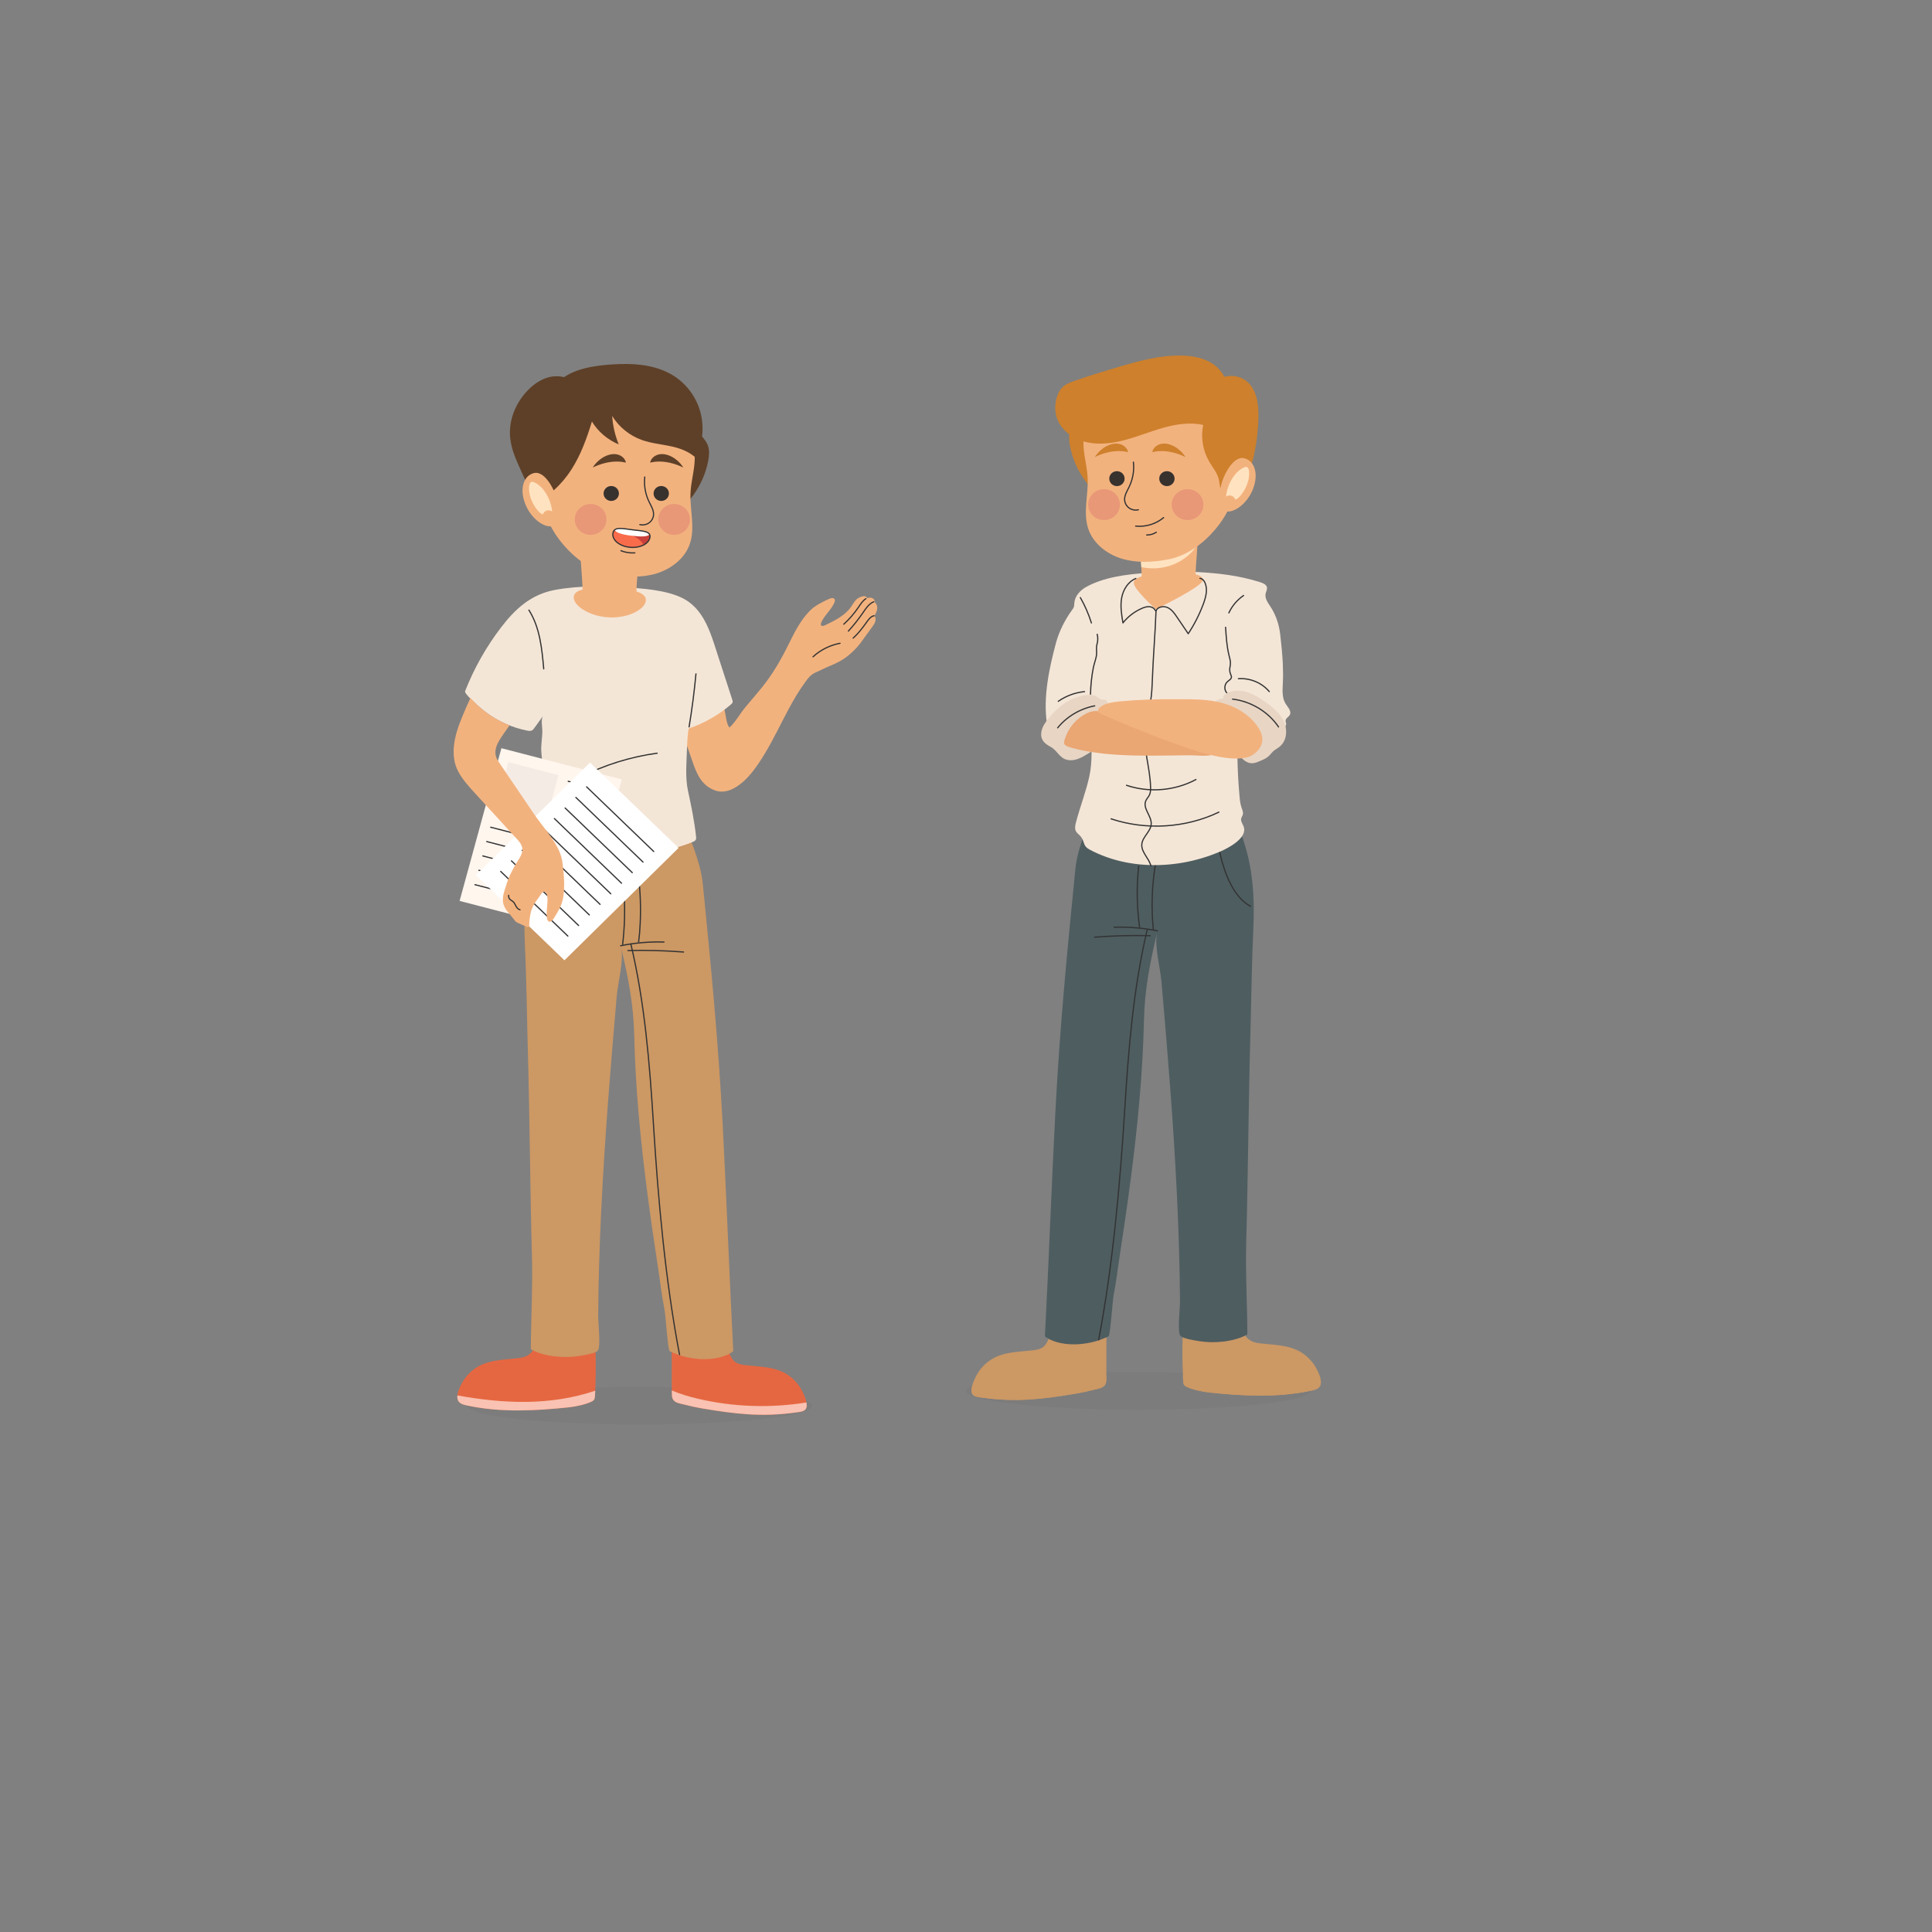 <?xml version="1.0" encoding="utf-8"?>
<!-- Generator: Adobe Illustrator 16.0.0, SVG Export Plug-In . SVG Version: 6.00 Build 0)  -->
<!DOCTYPE svg PUBLIC "-//W3C//DTD SVG 1.1//EN" "http://www.w3.org/Graphics/SVG/1.1/DTD/svg11.dtd">
<svg version="1.1" id="Capa_1" xmlns="http://www.w3.org/2000/svg" xmlns:xlink="http://www.w3.org/1999/xlink" x="0px" y="0px"
	 width="800px" height="800px" viewBox="0 0 800 800" enable-background="new 0 0 800 800" xml:space="preserve">
<rect x="0" y="0" width="800" height="800" fill="#808080" stroke="none"/>
<g>
	<ellipse opacity="0.05" fill="#333333" cx="471.385" cy="575.934" rx="71.385" ry="7.779"/>
	<g>
		<g>
			<path fill="#CC9864" d="M491.729,544.422c5.98-0.078,15.548,0.078,21.528,0c0.328,3.867,1.079,8.352,4.231,10.479
				c0.272,0.184,0.557,0.355,0.864,0.5c1.157,0.549,2.454,0.736,3.732,0.881c1.294,0.148,2.599,0.262,3.904,0.383
				c3.775,0.355,7.546,0.783,10.963,2.324c3.753,1.697,6.769,4.779,8.526,8.408c0.801,1.656,1.602,3.438,1.444,5.313
				c-0.197,2.348-2.36,2.797-4.469,3.236c-13.719,2.859-27.909,2.117-41.854,0.637c-2.843-0.301-7.17-1.238-9.527-2.492
				c-0.104-0.055-0.2-0.111-0.284-0.174c-0.854-0.6-0.804-1.438-0.891-2.691C489.827,570.111,488.632,544.463,491.729,544.422z"/>
			<path fill="#CC9864" d="M518.063,574.346c9.684,0.146,19.339-0.951,28.846-2.676c0.032,0.344,0.044,0.689,0.015,1.039
				c-0.197,2.348-2.36,2.797-4.469,3.236c-13.719,2.859-27.909,2.117-41.854,0.637c-2.843-0.301-7.17-1.238-9.527-2.492
				c-0.104-0.055-0.2-0.111-0.284-0.174c-0.854-0.6-0.804-1.438-0.891-2.691c-0.009-0.141-0.035-0.68-0.069-1.51
				C498.797,572.773,508.449,574.199,518.063,574.346z"/>
		</g>
		<g>
			<path fill="#CC9864" d="M403.962,570.199c1.77-3.623,4.797-6.695,8.556-8.379c3.358-1.502,7.057-1.93,10.766-2.268
				c1.375-0.123,2.75-0.238,4.112-0.389c1.271-0.141,2.562-0.324,3.716-0.859c0.006-0.004,0.012-0.006,0.018-0.008
				c3.9-1.83,4.797-10.469,5.275-14.656c0.012-0.109,10.354,0.42,11.302,0.459c1.731,0.07,3.579,0.336,5.29,0.074
				c1.384-0.213,2.559-0.51,4.023-0.422c0.208,0.014,0.438,0.035,0.594,0.174c0.177,0.154,0.215,0.404,0.238,0.635
				c0.511,4.732,0.27,9.494,0.272,14.242c0.003,2.061,0.044,11.963-0.058,13.055c-0.062,0.676-0.244,1.199-0.52,1.611
				c-0.899,1.359-2.799,1.525-4.698,2.018c-2.422,0.625-4.878,1.172-7.35,1.586c-13.825,2.316-24.692,3.609-38.544,1.688
				c-2.132-0.297-4.483-0.305-4.673-2.648C402.132,574.232,403.153,571.854,403.962,570.199z"/>
			<path fill="#CC9864" d="M447.295,573.045c3.683-0.865,7.357-1.945,10.823-3.428c-0.012,1.127-0.026,1.965-0.052,2.24
				c-0.062,0.676-0.244,1.199-0.52,1.611c-0.899,1.359-2.799,1.525-4.698,2.018c-2.422,0.625-4.878,1.172-7.35,1.586
				c-13.825,2.316-24.692,3.609-38.544,1.688c-2.132-0.297-4.483-0.305-4.673-2.648c-0.037-0.482,0.004-0.998,0.096-1.525
				C417.26,576.99,432.631,576.492,447.295,573.045z"/>
		</g>
		<g>
			<path fill="#4E5D60" d="M514.415,346.697c-0.15-0.419-0.308-0.837-0.467-1.255c-0.664-1.735-1.482-3.572-3.109-4.529
				c-3.646-2.142-7.731-2.013-11.845-2.167c-11.783-0.442-23.593-0.216-35.351,0.673c-3.426,0.258-10.566-0.6-12.944,2.259
				c-0.8,0.963-1.247,2.151-1.653,3.323c-1.649,4.742-3.266,9.837-3.756,14.81c-3.491,35.249-6.383,64.734-8.251,99.968
				c-1.479,27.922-2.886,65.676-4.364,93.596c5.545,4.256,17.16,4.521,26.311-0.02c0.786-0.391,1.731-15.086,2.12-17
				c1.07-5.23,1.662-10.604,2.471-15.877c1.674-10.916,3.283-21.842,4.707-32.793c2.799-21.537,4.899-43.188,5.395-64.904
				c0.296-13.023,2.46-24.089,5.479-36.639c-1.287,5.35,1.273,14.468,1.772,20.209c0.638,7.344,1.271,14.689,1.879,22.037
				c1.219,14.729,2.35,29.463,3.283,44.211c0.935,14.748,1.677,29.506,2.114,44.275c0.218,7.371,0.36,14.744,0.415,22.117
				c0.015,2.104-1.154,12.49,0.125,14.094c0.994,1.248,6.392,2.023,7.976,2.281c6.047,0.979,14.429,0.244,19.776-2.803
				c-0.02-11.539-0.806-25.936-0.484-37.475c0.81-28.842,0.94-58.34,1.749-87.184c0.403-14.412,0.531-28.858,1.21-43.26
				C519.574,371.834,518.826,358.932,514.415,346.697z"/>
			<g>
				
					<path fill="none" stroke="#333333" stroke-width="0.5" stroke-linecap="round" stroke-linejoin="round" stroke-miterlimit="10" d="
					M479.311,385.468c-5.891-1.201-11.929-1.715-17.941-1.529"/>
				
					<path fill="none" stroke="#333333" stroke-width="0.5" stroke-linecap="round" stroke-linejoin="round" stroke-miterlimit="10" d="
					M477.573,384.92c-0.925-9.159-0.604-18.436,0.954-27.514"/>
				
					<path fill="none" stroke="#333333" stroke-width="0.5" stroke-linecap="round" stroke-linejoin="round" stroke-miterlimit="10" d="
					M471.874,383.894c-1.16-8.356-1.281-16.851-0.365-25.237"/>
				
					<path fill="none" stroke="#333333" stroke-width="0.5" stroke-linecap="round" stroke-linejoin="round" stroke-miterlimit="10" d="
					M475.091,384.728c-5.815,24.543-7.816,49.737-9.371,74.819c-1.926,31.072-4.962,64.795-10.789,95.225"/>
				
					<path fill="none" stroke="#333333" stroke-width="0.5" stroke-linecap="round" stroke-linejoin="round" stroke-miterlimit="10" d="
					M476.279,387.457c-7.671-0.19-15.356,0.014-23.007,0.613"/>
				
					<path fill="none" stroke="#333333" stroke-width="0.5" stroke-linecap="round" stroke-linejoin="round" stroke-miterlimit="10" d="
					M517.809,375.268c-3.646-1.961-6.225-5.395-8.115-9.006c-3.944-7.535-5.319-16.055-6.642-24.413"/>
			</g>
		</g>
		<g>
			<g>
				<g>
					<path fill="#F4E6D7" d="M531.19,275.026c-0.186-4.213-0.624-8.421-1.117-12.59c-0.432-3.651-1.589-7.178-3.454-10.375
						c-1.227-2.1-3.219-4.042-2.45-6.671c0.203-0.688,0.563-1.37,0.461-2.078c-0.174-1.218-1.563-1.841-2.764-2.222
						c-8.89-2.82-17.509-3.771-26.738-4.256c-6.763-0.354-13.544-0.063-20.293,0.403c-8.329,0.576-17.821,1.749-25.174,5.867
						c-2.532,1.417-4.641,3.868-4.817,6.705c-0.026,0.42-0.012,0.847-0.11,1.258c-0.15,0.634-0.563,1.175-0.948,1.706
						c-2.816,3.874-5.27,8.764-6.502,13.342c-2.805,10.443-5.389,22.467-3.797,33.292c0.146,0.981,0.371,2.034,1.128,2.696
						c0.989,0.862,2.497,0.749,3.803,0.513c3.735-0.674,7.36-1.927,10.702-3.698c3.074-1.63,2.645,2.453,2.697,4.262
						c0.168,5.875,0.533,12.209-0.682,17.997c-1.36,6.463-3.896,12.843-5.574,19.254c-0.334,1.277-0.645,2.699,0.006,3.854
						c0.498,0.885,1.464,1.425,2.067,2.245c1.621,2.207,0.76,3.74,3.394,5.178c2.303,1.257,4.725,2.315,7.201,3.198
						c4.962,1.769,10.186,2.801,15.452,3.167c10.798,0.75,21.787-1.252,31.671-5.509c3.248-1.4,10.708-5.294,9.786-9.727
						c-0.285-1.361-1.512-2.58-1.192-3.934c0.134-0.562,0.522-1.039,0.676-1.595c0.267-0.964-0.209-1.953-0.537-2.898
						c-0.516-1.489-0.679-3.068-0.82-4.632c-0.49-5.399-0.783-10.816-0.879-16.236c-0.046-2.622-0.046-5.246,0-7.868
						c0.035-2.012-0.542-5.576,0.345-7.401c2.651-5.444,10.584,2.352,13.644,3.376c1.627,0.544,3.506,0.605,4.997-0.227
						c0.623-0.348,1.2-0.929,1.194-1.629c-0.006-0.462-0.264-0.898-0.246-1.36c0.038-1.011,1.285-1.53,1.761-2.43
						c0.791-1.5-0.763-3.077-1.683-4.505c-1.592-2.467-1.352-5.604-1.206-8.514C531.323,280.336,531.306,277.679,531.19,275.026z"/>
					<path fill="#F2B27E" d="M498.084,240.101c0.133,2.762-19.513,12.137-19.513,12.137s-8.994-8.068-9.128-10.83
						c-0.13-2.761,6.204-3.697,14.003-4.051C491.242,237.002,497.95,237.34,498.084,240.101z"/>
				</g>
				<g>
					
						<path fill="none" stroke="#333333" stroke-width="0.5" stroke-linecap="round" stroke-linejoin="round" stroke-miterlimit="10" d="
						M451.558,287.442c0.073-3.719,0.473-7.43,1.189-11.083c0.345-1.757,1.189-3.68,1.316-5.444c0.11-1.513-0.234-2.674,0.215-4.285
						c0.362-1.293,0.38-2.677,0.053-3.979"/>
					
						<path fill="none" stroke="#333333" stroke-width="0.5" stroke-linecap="round" stroke-linejoin="round" stroke-miterlimit="10" d="
						M508.049,286.97c-1.215-1.265-1.131-3.493,0.171-4.669c0.67-0.605,1.68-1.096,1.691-1.986c0.006-0.372-0.177-0.716-0.322-1.061
						c-0.316-0.761-0.443-1.595-0.371-2.413c0.055-0.604,0.218-1.196,0.267-1.801c0.102-1.236-0.27-2.456-0.571-3.66
						c-0.945-3.803-1.184-7.733-1.418-11.639"/>
					
						<path fill="none" stroke="#333333" stroke-width="0.5" stroke-linecap="round" stroke-linejoin="round" stroke-miterlimit="10" d="
						M508.841,253.787c1.319-2.873,3.448-5.389,6.091-7.2"/>
					
						<path fill="none" stroke="#333333" stroke-width="0.5" stroke-linecap="round" stroke-linejoin="round" stroke-miterlimit="10" d="
						M478.687,252.906c-0.374,9.869-1.148,18.63-1.525,28.5c-0.113,2.992-0.226,5.994-0.733,8.946
						c-0.636,3.724-1.892,7.34-2.314,11.092c-0.934,8.25,2.192,16.436,2.312,24.736c0.015,0.993-0.021,2.018-0.436,2.925
						c-0.423,0.92-1.209,1.655-1.586,2.596c-1.235,3.102,2.465,6.167,2.291,9.491c-0.162,3.107-3.622,5.297-3.9,8.396
						c-0.293,3.254,2.97,5.766,3.764,8.94"/>
					
						<path fill="none" stroke="#333333" stroke-width="0.5" stroke-linecap="round" stroke-linejoin="round" stroke-miterlimit="10" d="
						M460.082,339.063c14.469,4.834,30.902,3.813,44.626-2.769"/>
					
						<path fill="none" stroke="#333333" stroke-width="0.5" stroke-linecap="round" stroke-linejoin="round" stroke-miterlimit="10" d="
						M466.462,325.175c9.356,3.171,20.079,2.28,28.745-2.39"/>
					
						<path fill="none" stroke="#333333" stroke-width="0.5" stroke-linecap="round" stroke-linejoin="round" stroke-miterlimit="10" d="
						M447.35,247.448c1.902,3.326,3.439,6.85,4.573,10.494"/>
					
						<path fill="none" stroke="#333333" stroke-width="0.5" stroke-linecap="round" stroke-linejoin="round" stroke-miterlimit="10" d="
						M478.687,252.906c0.717-1.683,3.139-2.095,4.826-1.31c1.686,0.785,2.796,2.375,3.825,3.896
						c1.561,2.303,3.121,4.605,4.682,6.908c2.555-3.868,4.663-8.018,6.265-12.346c1.012-2.73,1.818-5.765,0.789-8.488
						c-0.375-0.992-1.135-1.991-2.217-2.084"/>
					
						<path fill="none" stroke="#333333" stroke-width="0.5" stroke-linecap="round" stroke-linejoin="round" stroke-miterlimit="10" d="
						M478.42,252.856c-0.371-0.981-1.465-1.57-2.535-1.64c-1.072-0.07-2.122,0.288-3.103,0.716
						c-3.052,1.335-5.754,3.415-7.793,5.998c-0.574-3.405-1.151-6.886-0.549-10.286c0.601-3.399,2.613-6.764,5.879-8.102"/>
					
						<path fill="none" stroke="#333333" stroke-width="0.5" stroke-linecap="round" stroke-linejoin="round" stroke-miterlimit="10" d="
						M512.806,281.044c4.797-0.369,9.725,1.687,12.761,5.324"/>
					
						<path fill="none" stroke="#333333" stroke-width="0.5" stroke-linecap="round" stroke-linejoin="round" stroke-miterlimit="10" d="
						M449.075,286.385c-3.895,0.386-7.68,1.783-10.858,4.007"/>
				</g>
			</g>
			<g>
				<g>
					<path fill="#E8D5C4" d="M454.311,288.568c-2.95-2.065-8.994,0.091-11.737,1.579c-3.257,1.765-5.96,4.366-8.295,7.194
						c-1.409,1.708-2.738,3.595-3.083,5.76c-0.49,3.083,1.232,4.77,3.75,6.1c2.216,1.17,3.077,3.199,5.069,4.616
						c1.447,1.028,3.402,1.18,5.148,0.782c1.743-0.398,3.323-1.287,4.846-2.204c3.542-2.133,7.637-4.625,9.792-8.217
						c2.479-4.129,0.777-8.988-1.013-13.038c-0.203-0.457-0.426-0.941-0.858-1.208c-0.641-0.394-1.499-0.171-2.213-0.418
						C455.178,289.326,454.777,288.895,454.311,288.568z"/>
					<path fill="#E8D5C4" d="M506.564,289.253c-0.363-1.082,0.814-2.051,1.896-2.478c1.372-0.54,2.851-0.808,4.33-0.783
						c3.953,0.064,7.549,2.162,10.771,4.393c3.188,2.205,6.334,4.733,7.987,8.182c1.653,3.449,1.389,8.035-1.569,10.521
						c-0.922,0.775-2.044,1.308-2.915,2.137c-0.56,0.533-1,1.174-1.554,1.714c-1.073,1.048-2.506,1.657-3.904,2.241
						c-1.053,0.441-2.146,0.891-3.294,0.867c-2.248-0.045-4-1.835-5.424-3.528C510.561,309.754,495.802,289.634,506.564,289.253z"/>
					<g>
						<path fill="#EAA673" d="M482.478,312.86c-13.176,0.138-26.65,0.126-39.162-3.332c-3.098-0.856-3.144-1.563-2.065-4.45
							c0.786-2.104,1.973-4.067,3.489-5.751c2.26-2.509,6.854-5.82,10.534-4.659c1.899,0.599,3.613,1.917,5.614,2.505
							c1.912,0.561,3.872,0.952,5.777,1.527c9.504,2.868,19.009,5.736,28.513,8.604c2.428,0.733,13.475,3.352,6.755,5.272
							c-2.572,0.736-6.979,0.12-9.742,0.161C488.954,312.786,485.717,312.82,482.478,312.86z"/>
						<path fill="#F2B27E" d="M518.09,297.695c1.331,1.299,2.494,2.755,3.422,4.359c2.506,4.325,0.911,8.363-3.326,10.854
							c-2.654,1.56-8.118,1.271-11.064,0.843c-6.578-0.955-12.828-3.037-18.95-5.222c-10.786-3.849-21.375-8.068-31.727-12.639
							c-0.722-0.319-1.511-0.708-1.714-1.348c-0.22-0.69,0.343-1.375,0.983-1.854c2.114-1.58,5.171-1.992,8.048-2.263
							c7.675-0.724,15.39-0.938,23.095-0.899c7.965,0.041,15.865-0.224,23.33,2.98C513.104,293.757,515.839,295.503,518.09,297.695z
							"/>
					</g>
				</g>
				<g>
					
						<path fill="none" stroke="#333333" stroke-width="0.5" stroke-linecap="round" stroke-linejoin="round" stroke-miterlimit="10" d="
						M510.369,289.49c7.653,0.916,14.809,5.239,19.046,11.513"/>
					
						<path fill="none" stroke="#333333" stroke-width="0.5" stroke-linecap="round" stroke-linejoin="round" stroke-miterlimit="10" d="
						M453.295,292.272c-6.003,1.143-11.552,4.434-15.345,9.105"/>
				</g>
			</g>
		</g>
		<g>
			<g>
				<path fill="#CE802C" d="M506.953,209.266c-3.559,4.651-8.716,8.122-14.44,9.721c-4.571,1.276-9.598,1.347-13.994-0.42
					c-2.856-1.148-5.2-3.148-7.964-4.411c-3.106-1.42-6.265-2.858-9.264-4.514c-9.478-5.231-16.36-14.709-18.266-25.151
					c-0.365-2.009-0.548-4.121,0.122-6.052c0.551-1.578,1.633-2.922,2.758-4.176c4.771-5.311,10.717-9.615,17.312-12.533
					c3.086-1.364,6.325-2.432,9.673-2.925c12.123-1.784,24.635,4.503,31.729,14.235c3.741,5.132,6.107,11.119,7.25,17.294
					C513.104,196.993,511.097,203.847,506.953,209.266z"/>
				<g>
					<g>
						<g>
							<defs>
								<path id="XMLID_90_" d="M495.059,238.409c0,3.929-1.842,7.508-11.157,7.508s-11.157-3.453-11.157-7.508
									c0-4.056-1.372-19.598-1.372-19.598h25.056C496.428,218.811,495.059,234.48,495.059,238.409z"/>
							</defs>
							<use xlink:href="#XMLID_90_"  overflow="visible" fill="#F2B27E"/>
							<clipPath id="XMLID_2_">
								<use xlink:href="#XMLID_90_"  overflow="visible"/>
							</clipPath>
							<ellipse clip-path="url(#XMLID_2_)" fill="#FFE3C0" cx="477.443" cy="215.359" rx="21.43" ry="19.979"/>
						</g>
						<path fill="#F2B27E" d="M513.226,191.238c0.131-9.754-2.604-19.577-8.213-27.092c-5.395-7.23-13.681-11.503-23.516-11.769
							c-9.832-0.265-17.451,2.755-23.541,8.532c-6.711,6.368-10.003,15.833-9.214,24.924c0.345,3.987,1.421,7.897,1.627,11.894
							c0.374,7.23-2.077,14.739,0.371,21.573c2.114,5.895,7.688,10.197,13.813,12.044c6.126,1.847,12.747,1.51,19.04,0.32
							c8.922-1.686,16.338-7.857,21.587-14.96C510.416,209.619,513.102,200.459,513.226,191.238z"/>
						<g>
							<g>
								
									<path fill="none" stroke="#333333" stroke-width="0.5" stroke-linecap="round" stroke-linejoin="round" stroke-miterlimit="10" d="
									M469.325,191.364c0.386,3.481-0.232,7.062-1.764,10.228c-0.844,1.748-1.992,3.497-1.877,5.425
									c0.079,1.305,0.78,2.563,1.862,3.336c1.082,0.773,2.523,1.049,3.825,0.732"/>
								
									<path fill="none" stroke="#333333" stroke-width="0.5" stroke-linecap="round" stroke-linejoin="round" stroke-miterlimit="10" d="
									M470.253,217.847c4.13,0.438,8.422-0.866,11.563-3.514"/>
								
									<path fill="none" stroke="#333333" stroke-width="0.5" stroke-linecap="round" stroke-linejoin="round" stroke-miterlimit="10" d="
									M474.818,221.518c1.406,0.044,2.821-0.36,3.979-1.136"/>
							</g>
							<ellipse fill="#38322E" cx="483.199" cy="198.196" rx="3.176" ry="3.093"/>
							<path fill="#38322E" d="M465.677,198.196c0,1.708-1.425,3.093-3.176,3.093c-1.755,0-3.179-1.384-3.179-3.093
								c0-1.708,1.424-3.092,3.179-3.092C464.252,195.104,465.677,196.489,465.677,198.196z"/>
						</g>
						<g>
							<ellipse fill="#E89777" cx="491.744" cy="208.947" rx="6.563" ry="6.389"/>
							<path fill="#E89777" d="M463.728,208.947c0,3.529-2.938,6.389-6.563,6.389c-3.622,0-6.563-2.86-6.563-6.389
								s2.941-6.389,6.563-6.389C460.789,202.558,463.728,205.418,463.728,208.947z"/>
						</g>
					</g>
					<g>
						<path fill="#CE802C" d="M484.641,184.146c-4.19-1.476-7.151,0.824-7.503,3.086c0,0,2.604-0.836,6.563-0.254
							c3.962,0.582,7.173,2.274,7.173,2.274S488.838,185.623,484.641,184.146z"/>
						<path fill="#CE802C" d="M459.589,184.146c4.193-1.476,7.154,0.824,7.506,3.086c0,0-2.604-0.836-6.563-0.254
							c-3.962,0.582-7.175,2.274-7.175,2.274S455.395,185.623,459.589,184.146z"/>
					</g>
				</g>
			</g>
			<path fill="#CE802C" d="M507.722,158.14c-0.92-3.742-3.887-6.802-7.404-8.553c-3.519-1.751-7.547-2.321-11.497-2.362
				c-8.701-0.091-17.219,2.242-25.548,4.687c-6.111,1.793-12.199,3.657-18.205,5.757c-1.856,0.648-3.771,1.359-5.157,2.726
				c-1.05,1.033-1.723,2.375-2.187,3.755c-0.995,2.965-1.067,6.252,0.003,9.193c1.839,5.047,6.877,8.552,12.236,9.763
				c5.356,1.21,10.998,0.418,16.291-1.032c5.296-1.45,10.386-3.546,15.679-5.011c5.29-1.464,10.922-2.284,16.29-1.115
				c-1.073,5.128-0.177,10.623,2.475,15.175c1.415,2.43,3.338,4.664,3.984,7.385c0.278,1.187,0.305,2.424,0.652,3.593
				c0.352,1.168,1.132,2.323,2.335,2.657c1.441,0.401,2.915-0.492,4.022-1.475c4.641-4.125,6.688-10.317,7.866-16.328
				c0.916-4.658,1.427-9.39,1.525-14.131c0.119-5.573-0.705-11.873-5.256-15.253c-4.182-3.104-10.853-2.318-14.15,1.669"/>
			<g>
				<path fill="#F2B27E" d="M518.85,202.439c-2.521,6.595-8.695,10.535-11.79,9.07c-2.404-1.138-2.784-5.529-1.383-10.797
					c1.4-5.268,5.443-11.97,9.524-10.969C519.281,190.745,521.367,195.845,518.85,202.439z"/>
				<path fill="#FFE3C0" d="M515.393,193.461c-2.021,0.799-3.617,2.397-4.817,4.171c-1.612,2.385-2.61,5.16-2.877,8.003
					c0.649-0.467,1.543-0.595,2.303-0.332c0.82,0.283,1.189,0.893,1.589,1.579c1.805-0.733,3.376-3.287,4.197-4.919
					c0.963-1.913,1.487-4.041,1.465-6.174C517.24,194.675,516.924,192.857,515.393,193.461z"/>
			</g>
		</g>
	</g>
</g>
<g>
	<ellipse opacity="0.05" fill="#333333" cx="264.923" cy="582.075" rx="71.385" ry="7.777"/>
	<g>
		<g>
			<path fill="#E56741" d="M244.58,550.563c-5.981-0.079-15.549,0.077-21.53,0c-0.328,3.865-1.078,8.351-4.231,10.477
				c-0.272,0.184-0.555,0.355-0.864,0.501c-1.157,0.548-2.454,0.736-3.732,0.882c-1.292,0.146-2.6,0.261-3.905,0.382
				c-3.777,0.354-7.546,0.782-10.961,2.324c-3.754,1.697-6.769,4.779-8.527,8.409c-0.802,1.655-1.602,3.436-1.445,5.313
				c0.196,2.346,2.361,2.797,4.469,3.235c13.719,2.859,27.908,2.118,41.855,0.637c2.842-0.302,7.167-1.239,9.526-2.491
				c0.105-0.056,0.2-0.113,0.286-0.174c0.85-0.601,0.803-1.438,0.888-2.692C246.482,576.251,247.676,550.603,244.58,550.563z"/>
			<path fill="#F9C2B2" d="M218.246,580.485c-9.687,0.146-19.34-0.95-28.846-2.674c-0.031,0.343-0.045,0.688-0.015,1.039
				c0.196,2.346,2.361,2.797,4.469,3.235c13.719,2.859,27.908,2.118,41.855,0.637c2.842-0.302,7.167-1.239,9.526-2.491
				c0.105-0.056,0.2-0.113,0.286-0.174c0.85-0.601,0.803-1.438,0.888-2.692c0.009-0.142,0.037-0.681,0.072-1.511
				C237.512,578.914,227.858,580.34,218.246,580.485z"/>
		</g>
		<g>
			<path fill="#E56741" d="M332.346,576.34c-1.77-3.624-4.796-6.696-8.556-8.379c-3.359-1.502-7.056-1.93-10.765-2.268
				c-1.375-0.124-2.75-0.238-4.112-0.39c-1.271-0.14-2.562-0.323-3.715-0.859c-0.006-0.003-0.013-0.005-0.02-0.007
				c-3.898-1.83-4.796-10.469-5.273-14.656c-0.012-0.11-10.355,0.421-11.304,0.459c-1.73,0.07-3.578,0.336-5.289,0.073
				c-1.385-0.212-2.56-0.51-4.022-0.421c-0.211,0.013-0.439,0.035-0.597,0.174c-0.176,0.153-0.214,0.405-0.239,0.634
				c-0.51,4.733-0.268,9.494-0.271,14.244c-0.001,2.06-0.042,11.962,0.057,13.053c0.062,0.677,0.245,1.199,0.519,1.612
				c0.902,1.358,2.8,1.525,4.698,2.017c2.423,0.625,4.88,1.173,7.35,1.587c13.826,2.315,24.693,3.61,38.544,1.687
				c2.134-0.296,4.483-0.303,4.671-2.648C334.175,580.374,333.154,577.995,332.346,576.34z"/>
			<path fill="#F9C2B2" d="M289.015,579.187c-3.685-0.865-7.358-1.947-10.825-3.43c0.01,1.128,0.026,1.966,0.051,2.24
				c0.062,0.677,0.245,1.199,0.519,1.612c0.902,1.358,2.8,1.525,4.698,2.017c2.423,0.625,4.88,1.173,7.35,1.587
				c13.826,2.315,24.693,3.61,38.544,1.687c2.134-0.296,4.483-0.303,4.671-2.648c0.039-0.482-0.001-0.998-0.093-1.524
				C319.049,583.131,303.678,582.633,289.015,579.187z"/>
		</g>
		<g>
			<g>
				<g>
					<path fill="#F2B27E" d="M297.896,327.732c-0.533-0.061-1.062-0.175-1.575-0.349c-5.89-1.997-7.895-7.08-9.677-12.325
						c-3.201-9.423-6.835-18.619-8.83-28.383c-0.712-3.491-3.605-10.642,0.171-12.889c3.786-2.252,8.65-4.488,13.181-4.533
						c0.455-0.004,0.938,0.021,1.314,0.27c0.43,0.285,0.624,0.798,0.792,1.278c1.766,5.057,3.304,10.186,4.715,15.347
						c0.706,2.58,1.378,5.168,2.033,7.761c0.507,2.008,0.7,5.808,2.031,7.355c2.527-2.319,4.462-5.895,6.694-8.562
						c2.29-2.735,4.644-5.421,6.879-8.199c4.527-5.625,7.991-11.742,11.133-18.145c2.282-4.651,4.87-9.73,8.599-13.462
						c2.174-2.175,5.038-3.545,7.84-4.874c0.789-0.373,1.929-0.659,2.382,0.071c0.265,0.426,0.11,0.974-0.087,1.432
						c-1.274,2.963-4.007,5.14-5.362,8.068c-0.325,0.704-0.521,1.649,0.612,1.579c0.378-0.024,0.73-0.19,1.07-0.354
						c3.937-1.896,8.046-3.933,10.543-7.451c0.747-1.05,1.336-2.22,2.251-3.136c0.736-0.735,3.86-2.337,4.377-0.561
						c0.616-0.146,1.262-0.265,1.88-0.126c0.618,0.14,1.2,0.605,1.272,1.219c0.02,0.17,0,0.347,0.059,0.508
						c0.068,0.188,0.23,0.327,0.367,0.474c0.645,0.698,0.794,1.728,0.619,2.651c-0.175,0.922-0.634,1.768-1.089,2.596
						c0.531,0.672,0.569,1.617,0.313,2.427c-0.256,0.811-0.767,1.518-1.27,2.209c-1.601,2.202-3.201,4.403-4.802,6.605
						c-1.354,1.861-2.938,3.373-4.671,4.873c-2.268,1.963-5.005,3.412-7.793,4.543c-2.108,0.855-4.119,1.917-6.193,2.84
						c-2.069,0.921-2.969,2.214-4.295,4.024c-2.54,3.47-4.711,7.178-6.743,10.946c-3.35,6.212-6.316,12.625-9.993,18.667
						c-3.185,5.231-7.052,11.075-12.58,14.196C302.207,327.37,300.001,327.969,297.896,327.732z"/>
					
						<path fill="none" stroke="#333333" stroke-width="0.5" stroke-linecap="round" stroke-linejoin="round" stroke-miterlimit="10" d="
						M336.661,271.951c3.087-2.838,7.015-4.799,11.184-5.583"/>
					
						<path fill="none" stroke="#333333" stroke-width="0.5" stroke-linecap="round" stroke-linejoin="round" stroke-miterlimit="10" d="
						M361.924,254.961c-1.35,0.288-2.242,1.499-3.025,2.606c-1.676,2.373-3.455,4.699-5.619,6.66"/>
					
						<path fill="none" stroke="#333333" stroke-width="0.5" stroke-linecap="round" stroke-linejoin="round" stroke-miterlimit="10" d="
						M361.808,249.176c-1.999,0.813-3.24,2.727-4.44,4.482c-1.837,2.688-3.868,5.249-6.072,7.66"/>
					
						<path fill="none" stroke="#333333" stroke-width="0.5" stroke-linecap="round" stroke-linejoin="round" stroke-miterlimit="10" d="
						M358.547,247.905c-1.388,0.887-2.262,2.336-3.179,3.683c-1.705,2.505-3.711,4.816-5.964,6.869"/>
				</g>
			</g>
		</g>
		<g>
			<path fill="#CC9864" d="M221.894,352.837c0.151-0.419,0.307-0.837,0.466-1.255c0.665-1.735,1.481-3.572,3.11-4.529
				c3.644-2.142,7.731-2.013,11.842-2.167c11.784-0.442,23.596-0.216,35.353,0.673c3.425,0.258,10.566-0.6,12.942,2.259
				c0.8,0.962,1.247,2.151,1.655,3.323c1.65,4.742,3.264,9.837,3.756,14.81c3.489,35.249,6.384,64.734,8.25,99.969
				c1.479,27.92,2.887,65.675,4.366,93.595c-5.548,4.257-17.163,4.521-26.312-0.02c-0.785-0.39-1.73-15.087-2.121-17
				c-1.068-5.23-1.662-10.603-2.471-15.877c-1.673-10.917-3.282-21.843-4.706-32.793c-2.801-21.538-4.9-43.188-5.394-64.904
				c-0.296-13.023-2.46-24.089-5.479-36.639c1.287,5.35-1.273,14.469-1.773,20.209c-0.64,7.344-1.27,14.689-1.878,22.037
				c-1.219,14.728-2.349,29.463-3.285,44.211c-0.935,14.747-1.675,29.507-2.113,44.275c-0.218,7.371-0.361,14.744-0.415,22.116
				c-0.014,2.105,1.153,12.492-0.125,14.094c-0.995,1.248-6.391,2.025-7.978,2.282c-6.046,0.979-14.426,0.244-19.776-2.803
				c0.022-11.54,0.807-25.937,0.483-37.476c-0.807-28.84-0.939-58.34-1.746-87.183c-0.403-14.411-0.533-28.858-1.211-43.26
				C216.733,377.975,217.482,365.072,221.894,352.837z"/>
			<g>
				
					<path fill="none" stroke="#333333" stroke-width="0.5" stroke-linecap="round" stroke-linejoin="round" stroke-miterlimit="10" d="
					M256.999,391.608c5.89-1.202,11.927-1.715,17.941-1.529"/>
				
					<path fill="none" stroke="#333333" stroke-width="0.5" stroke-linecap="round" stroke-linejoin="round" stroke-miterlimit="10" d="
					M257.824,391.034c1.568-13.39,0.897-26.965-1.989-40.259"/>
				
					<path fill="none" stroke="#333333" stroke-width="0.5" stroke-linecap="round" stroke-linejoin="round" stroke-miterlimit="10" d="
					M264.433,390.034c1.16-8.356,1.537-25.934-2.426-38.069"/>
				
					<path fill="none" stroke="#333333" stroke-width="0.5" stroke-linecap="round" stroke-linejoin="round" stroke-miterlimit="10" d="
					M261.218,390.869c5.815,24.543,7.817,49.737,9.371,74.819c1.926,31.071,4.963,64.796,10.788,95.225"/>
				
					<path fill="none" stroke="#333333" stroke-width="0.5" stroke-linecap="round" stroke-linejoin="round" stroke-miterlimit="10" d="
					M260.027,393.598c7.673-0.19,15.356,0.014,23.008,0.613"/>
				
					<path fill="none" stroke="#333333" stroke-width="0.5" stroke-linecap="round" stroke-linejoin="round" stroke-miterlimit="10" d="
					M218.499,381.408c3.645-1.961,6.226-5.395,8.117-9.006c3.943-7.535,5.319-16.055,6.641-24.413"/>
			</g>
		</g>
		<g>
			<g>
				<path fill="#F4E6D7" d="M303.212,289.713c-2.061-6.34-4.122-12.679-6.183-19.018c-1.782-5.48-3.482-11.405-6.775-16.195
					c-1.318-1.917-2.893-3.654-4.828-5.107c-6.015-4.517-16.593-5.505-23.954-6.014c-10.492-0.726-21.261-1.025-31.646,0.886
					c-9.929,1.827-16.507,7.895-22.33,15.507c-6.186,8.087-11.225,17.006-14.91,26.43c-0.402,1.025,4.946,5.659,5.75,6.378
					c2.215,1.983,4.651,3.732,7.249,5.211c2.597,1.479,5.357,2.688,8.219,3.591c1.479,0.466,2.982,0.841,4.503,1.148
					c1.966,0.397,2.288-0.133,3.427-1.728c1.063-1.484,2.124-2.97,3.186-4.454c-1.085,1.517-0.307,4.869-0.345,6.653
					c-0.054,2.621-0.569,5.353-0.45,7.958c0.107,2.343,0.593,4.664,0.59,7.04c-0.015,9.778,0.149,19.536-0.54,29.307
					c10.259,2.778,20.691,5.177,31.318,5.843c10.627,0.667,21.513-0.457,31.32-4.5c0.508-0.208,1.052-0.461,1.298-0.941
					c0.199-0.39,0.159-0.849,0.113-1.281c-0.684-6.435-1.984-12.698-3.352-19.019c-1.232-5.693-0.55-12.247-0.381-18.089
					c0.014-0.497,0.324-7.526,0.816-7.695c6.355-2.187,12.274-5.568,17.335-9.903c0.294-0.252,0.6-0.529,0.702-0.897
					C303.448,290.459,303.33,290.074,303.212,289.713z"/>
				<path fill="#F2B27E" d="M237.546,247.224c-0.172,3.583,6.568,8.06,14.707,8.429c8.139,0.37,15.019-3.481,15.191-7.064
					s-6.435-4.723-14.574-5.092C244.731,243.127,237.718,243.642,237.546,247.224z"/>
			</g>
			<g>
				
					<path fill="none" stroke="#333333" stroke-width="0.5" stroke-linecap="round" stroke-linejoin="round" stroke-miterlimit="10" d="
					M219.014,252.625c4.54,7.18,5.391,15.928,6.128,24.329"/>
				
					<path fill="none" stroke="#333333" stroke-width="0.5" stroke-linecap="round" stroke-linejoin="round" stroke-miterlimit="10" d="
					M285.34,300.984c1.208-7.281,2.156-14.603,2.841-21.948"/>
				
					<path fill="none" stroke="#333333" stroke-width="0.5" stroke-linecap="round" stroke-linejoin="round" stroke-miterlimit="10" d="
					M240.466,321.747c9.865-5.011,20.617-8.362,31.636-9.863"/>
			</g>
		</g>
		<g>
			<g>
				<path fill="#5E4028" d="M230.371,217.298c2.881,4.143,6.743,7.645,11.444,9.596c3.755,1.559,8.061,2.012,12.052,1.124
					c4.548-1.012,6.903-3.618,10.356-6.311c3.229-2.519,7.196-3.937,10.795-5.924c9.477-5.23,16.359-14.709,18.265-25.151
					c0.366-2.008,0.55-4.12-0.123-6.052c-0.55-1.578-1.631-2.922-2.757-4.176c-4.77-5.311-10.715-9.614-17.313-12.533
					c-3.083-1.364-6.323-2.432-9.672-2.925c-12.121-1.784-24.632,4.503-31.728,14.235c-3.591,4.926-6.386,11.105-7.966,16.945
					c-1.46,5.395,2.07,13.092,4.599,17.823C228.937,215.097,229.621,216.219,230.371,217.298z"/>
				<g>
					<g>
						<g>
							<defs>
								<path id="XMLID_88_" d="M241.25,244.549c0,3.93,1.843,7.509,11.158,7.509c9.315,0,11.157-3.453,11.157-7.509
									c0-4.055,1.371-19.598,1.371-19.598h-25.057C239.879,224.951,241.25,240.62,241.25,244.549z"/>
							</defs>
							<use xlink:href="#XMLID_88_"  overflow="visible" fill="#F2B27E"/>
							<clipPath id="XMLID_3_">
								<use xlink:href="#XMLID_88_"  overflow="visible"/>
							</clipPath>
							<ellipse opacity="0.7" clip-path="url(#XMLID_3_)" fill="#F2B27E" cx="258.866" cy="221.5" rx="21.43" ry="19.979"/>
						</g>
						<path fill="#F2B27E" d="M223.084,197.378c-0.131-9.753,2.602-19.578,8.211-27.093c5.396-7.229,13.681-11.502,23.515-11.768
							c9.833-0.265,17.453,2.755,23.542,8.532c6.71,6.367,10.005,15.833,9.216,24.923c-0.346,3.987-1.422,7.897-1.628,11.894
							c-0.374,7.23,2.077,14.739-0.372,21.573c-2.112,5.895-7.688,10.197-13.814,12.044c-6.125,1.847-12.744,1.51-19.04,0.32
							c-8.919-1.686-16.338-7.857-21.586-14.959C225.892,215.759,223.207,206.6,223.084,197.378z"/>
						<g>
							<ellipse fill="#E89777" cx="244.565" cy="215.087" rx="6.563" ry="6.389"/>
							<ellipse fill="#E89777" cx="279.144" cy="215.087" rx="6.563" ry="6.389"/>
						</g>
						<g>
							<g>
								
									<path fill="none" stroke="#333333" stroke-width="0.5" stroke-linecap="round" stroke-linejoin="round" stroke-miterlimit="10" d="
									M266.983,197.505c-0.386,3.48,0.231,7.061,1.763,10.228c0.846,1.748,1.993,3.497,1.877,5.425
									c-0.079,1.305-0.779,2.563-1.862,3.336c-1.082,0.774-2.524,1.05-3.826,0.732"/>
								
									<path fill="none" stroke="#333333" stroke-width="0.5" stroke-linecap="round" stroke-linejoin="round" stroke-miterlimit="10" d="
									M262.893,228.936c-2.02,0.126-4.073-0.195-5.773-0.902"/>
								<g>
									<defs>
										<path id="XMLID_87_" d="M253.81,220.713c-0.517,2.722,2.488,5.351,6.712,5.873s8.068-1.261,8.585-3.983
											c0.517-2.721-2.991-2.704-7.215-3.225C257.668,218.855,254.327,217.992,253.81,220.713z"/>
									</defs>
									<use xlink:href="#XMLID_87_"  overflow="visible" fill="#C9413A"/>
									<clipPath id="XMLID_4_">
										<use xlink:href="#XMLID_87_"  overflow="visible"/>
									</clipPath>
									<path clip-path="url(#XMLID_4_)" fill="#F96C4B" d="M247.099,222.949c-1.125,2.755,2.382,6.22,7.833,7.738
										c5.451,1.518,10.782,0.515,11.907-2.241c1.125-2.755-2.382-6.219-7.834-7.737
										C253.554,219.19,248.223,220.193,247.099,222.949z"/>
									<path clip-path="url(#XMLID_4_)" fill="#FFFFFF" d="M254.189,218.424c-0.335,1.854,2.962,2.893,7.173,3.386
										c4.21,0.493,7.602,0.651,7.937-1.203c0.336-1.854-2.953-2.577-7.164-3.069C257.925,217.044,254.525,216.57,254.189,218.424
										z"/>
									
										<use xlink:href="#XMLID_87_"  overflow="visible" fill="none" stroke="#333333" stroke-width="0.5" stroke-linecap="round" stroke-linejoin="round" stroke-miterlimit="10"/>
								</g>
							</g>
							<ellipse fill="#38322E" cx="253.108" cy="204.337" rx="3.177" ry="3.092"/>
							<ellipse fill="#38322E" cx="273.808" cy="204.337" rx="3.177" ry="3.092"/>
						</g>
					</g>
					<g>
						<path fill="#5E4028" d="M251.666,188.493c4.192-1.477,7.154,0.824,7.504,3.086c0,0-2.604-0.837-6.564-0.255
							c-3.96,0.583-7.173,2.274-7.173,2.274S247.471,189.97,251.666,188.493z"/>
						<path fill="#5E4028" d="M276.718,188.493c-4.192-1.477-7.153,0.824-7.504,3.086c0,0,2.604-0.837,6.563-0.255
							s7.173,2.274,7.173,2.274S280.913,189.97,276.718,188.493z"/>
					</g>
				</g>
			</g>
			<path fill="#5E4028" d="M289.898,170.247c-1.664-5.792-5.43-11.016-10.548-14.383c-6.543-4.304-14.801-5.403-22.693-5.113
				c-7.396,0.272-16.723,1.093-23.105,5.427c-2.19-0.574-4.583-0.495-6.769,0.149c-3.205,0.945-5.987,2.962-8.282,5.335
				c-5.039,5.212-7.959,12.472-7.255,19.597c0.945,9.546,7.961,17.707,9.146,27.229c6.842-2.683,12.336-8.009,16.242-14.101
				c3.905-6.092,6.355-12.951,8.466-19.832c2.557,4.188,6.506,7.554,11.107,9.468c-1.537-3.756-2.457-7.751-2.713-11.787
				c2.771,4.566,7.206,8.152,12.324,9.968c3.848,1.365,7.979,1.738,11.981,2.585c4.037,0.855,7.818,2.312,10.777,5.191
				c1.373-1.949,1.754-6.378,2.074-8.708C291.158,177.599,290.925,173.822,289.898,170.247z"/>
			<g>
				<path fill="#F2B27E" d="M217.459,208.58c2.519,6.595,8.693,10.535,11.79,9.069c2.403-1.138,2.782-5.528,1.382-10.797
					c-1.399-5.268-5.443-11.969-9.523-10.968S214.941,201.985,217.459,208.58z"/>
				<path fill="#FFE3C0" d="M220.916,199.602c2.022,0.799,3.618,2.397,4.818,4.171c1.612,2.384,2.61,5.16,2.877,8.003
					c-0.651-0.467-1.543-0.595-2.305-0.332c-0.819,0.282-1.188,0.893-1.588,1.579c-1.802-0.733-3.375-3.287-4.197-4.919
					c-0.963-1.913-1.486-4.041-1.464-6.174C219.069,200.815,219.385,198.997,220.916,199.602z"/>
			</g>
		</g>
		<g>
			<g>
				<polygon fill="#FFF6EE" points="240.163,385.986 190.311,373.051 207.62,309.816 257.472,322.75 				"/>
				<polygon fill="#F4EBE4" points="225.725,341.202 204.95,335.812 210.486,315.586 231.262,320.975 				"/>
				<g>
					
						<line fill="none" stroke="#333333" stroke-width="0.5" stroke-linecap="round" stroke-linejoin="round" stroke-miterlimit="10" x1="203.184" y1="342.529" x2="244.599" y2="353.275"/>
					
						<line fill="none" stroke="#333333" stroke-width="0.5" stroke-linecap="round" stroke-linejoin="round" stroke-miterlimit="10" x1="201.556" y1="348.478" x2="242.971" y2="359.223"/>
					
						<line fill="none" stroke="#333333" stroke-width="0.5" stroke-linecap="round" stroke-linejoin="round" stroke-miterlimit="10" x1="199.927" y1="354.425" x2="241.342" y2="365.171"/>
					
						<line fill="none" stroke="#333333" stroke-width="0.5" stroke-linecap="round" stroke-linejoin="round" stroke-miterlimit="10" x1="198.299" y1="360.375" x2="239.714" y2="371.12"/>
					
						<line fill="none" stroke="#333333" stroke-width="0.5" stroke-linecap="round" stroke-linejoin="round" stroke-miterlimit="10" x1="196.671" y1="366.323" x2="238.086" y2="377.068"/>
				</g>
				<g>
					
						<line fill="none" stroke="#333333" stroke-width="0.5" stroke-linecap="round" stroke-linejoin="round" stroke-miterlimit="10" x1="235.287" y1="323.516" x2="251.587" y2="327.745"/>
					
						<line fill="none" stroke="#333333" stroke-width="0.5" stroke-linecap="round" stroke-linejoin="round" stroke-miterlimit="10" x1="233.658" y1="329.464" x2="249.959" y2="333.693"/>
					
						<line fill="none" stroke="#333333" stroke-width="0.5" stroke-linecap="round" stroke-linejoin="round" stroke-miterlimit="10" x1="232.029" y1="335.413" x2="248.331" y2="339.642"/>
					
						<line fill="none" stroke="#333333" stroke-width="0.5" stroke-linecap="round" stroke-linejoin="round" stroke-miterlimit="10" x1="230.402" y1="341.362" x2="246.702" y2="345.59"/>
				</g>
			</g>
			<g>
				<polygon fill="#FFFFFF" points="233.728,397.638 197.042,362.32 244.305,315.786 280.99,351.104 				"/>
				<g>
					
						<line fill="none" stroke="#333333" stroke-width="0.5" stroke-linecap="round" stroke-linejoin="round" stroke-miterlimit="10" x1="242.902" y1="325.823" x2="270.698" y2="352.583"/>
					
						<line fill="none" stroke="#333333" stroke-width="0.5" stroke-linecap="round" stroke-linejoin="round" stroke-miterlimit="10" x1="238.456" y1="330.2" x2="266.252" y2="356.959"/>
					
						<line fill="none" stroke="#333333" stroke-width="0.5" stroke-linecap="round" stroke-linejoin="round" stroke-miterlimit="10" x1="234.01" y1="334.577" x2="261.807" y2="361.338"/>
					
						<line fill="none" stroke="#333333" stroke-width="0.5" stroke-linecap="round" stroke-linejoin="round" stroke-miterlimit="10" x1="229.563" y1="338.955" x2="257.36" y2="365.714"/>
					
						<line fill="none" stroke="#333333" stroke-width="0.5" stroke-linecap="round" stroke-linejoin="round" stroke-miterlimit="10" x1="225.118" y1="343.333" x2="252.914" y2="370.092"/>
					
						<line fill="none" stroke="#333333" stroke-width="0.5" stroke-linecap="round" stroke-linejoin="round" stroke-miterlimit="10" x1="220.672" y1="347.709" x2="248.468" y2="374.469"/>
					
						<line fill="none" stroke="#333333" stroke-width="0.5" stroke-linecap="round" stroke-linejoin="round" stroke-miterlimit="10" x1="216.226" y1="352.087" x2="244.022" y2="378.847"/>
					
						<line fill="none" stroke="#333333" stroke-width="0.5" stroke-linecap="round" stroke-linejoin="round" stroke-miterlimit="10" x1="211.78" y1="356.464" x2="239.577" y2="383.224"/>
					
						<line fill="none" stroke="#333333" stroke-width="0.5" stroke-linecap="round" stroke-linejoin="round" stroke-miterlimit="10" x1="207.334" y1="360.842" x2="235.131" y2="387.602"/>
				</g>
			</g>
		</g>
		<g>
			<g>
				<path fill="#F2B27E" d="M232.871,356.975c-0.729-5.807-5.398-11.424-9.248-16.475c-0.87-1.141-1.699-2.253-2.43-3.332
					c-4.935-7.278-9.869-14.555-14.803-21.833c-2.864-4.225-0.279-7.986,2.212-11.574c0.807-1.123,1.584-2.265,2.372-3.4
					c-6.224-2.465-11.837-6.393-16.176-11.387c-1.32,2.831-2.542,5.711-3.746,8.646c-2.774,6.766-4.957,15.146-1.25,21.965
					c1.806,3.323,4.4,6.165,6.968,8.973c3.568,3.9,7.136,7.8,10.704,11.701c2.341,2.56,4.683,5.119,7.025,7.679
					c3.939,4.305,0.548,7.001-1.622,11.076c-1.163,2.184-2.333,4.387-3.023,6.753c-0.858,2.939-2.336,5.921-1.262,9.021
					c0.769,2.222,2.688,3.846,4.09,5.75c0.312,0.425,0.607,0.873,1.027,1.195c0.303,0.231,0.657,0.388,1.007,0.542
					c1.177,0.517,2.355,1.033,3.532,1.55c0.152,0.066,0.318,0.136,0.481,0.098c0.323-0.076,0.397-0.486,0.405-0.809
					c0.042-1.77,0.251-3.361,0.614-5.089c0.41-1.958,1.429-3.725,2.584-5.355c0.54-0.763,1.15-1.482,1.618-2.28
					c0.283-0.48,0.657-1.15,1.346-1.114c0.792,0.041,1.185,0.952,1.3,1.717c0.462,3.098-0.613,6.278-0.067,9.363
					c0.085,0.477,0.254,1.006,0.699,1.221c0.766,0.369,1.549-0.447,1.996-1.156c1.589-2.519,3.205-5.105,3.821-8
					c0.017-0.079,0.024-0.163,0.042-0.242C234.074,367.274,233.488,361.88,232.871,356.975z"/>
			</g>
		</g>
		
			<path fill="none" stroke="#333333" stroke-width="0.5" stroke-linecap="round" stroke-linejoin="round" stroke-miterlimit="10" d="
			M210.647,370.733c-0.12,0.593,0.081,1.239,0.518,1.668c0.347,0.342,0.815,0.54,1.188,0.853c0.602,0.504,0.909,1.255,1.286,1.936
			c0.377,0.682,0.918,1.365,1.697,1.521"/>
	</g>
</g>
</svg>
